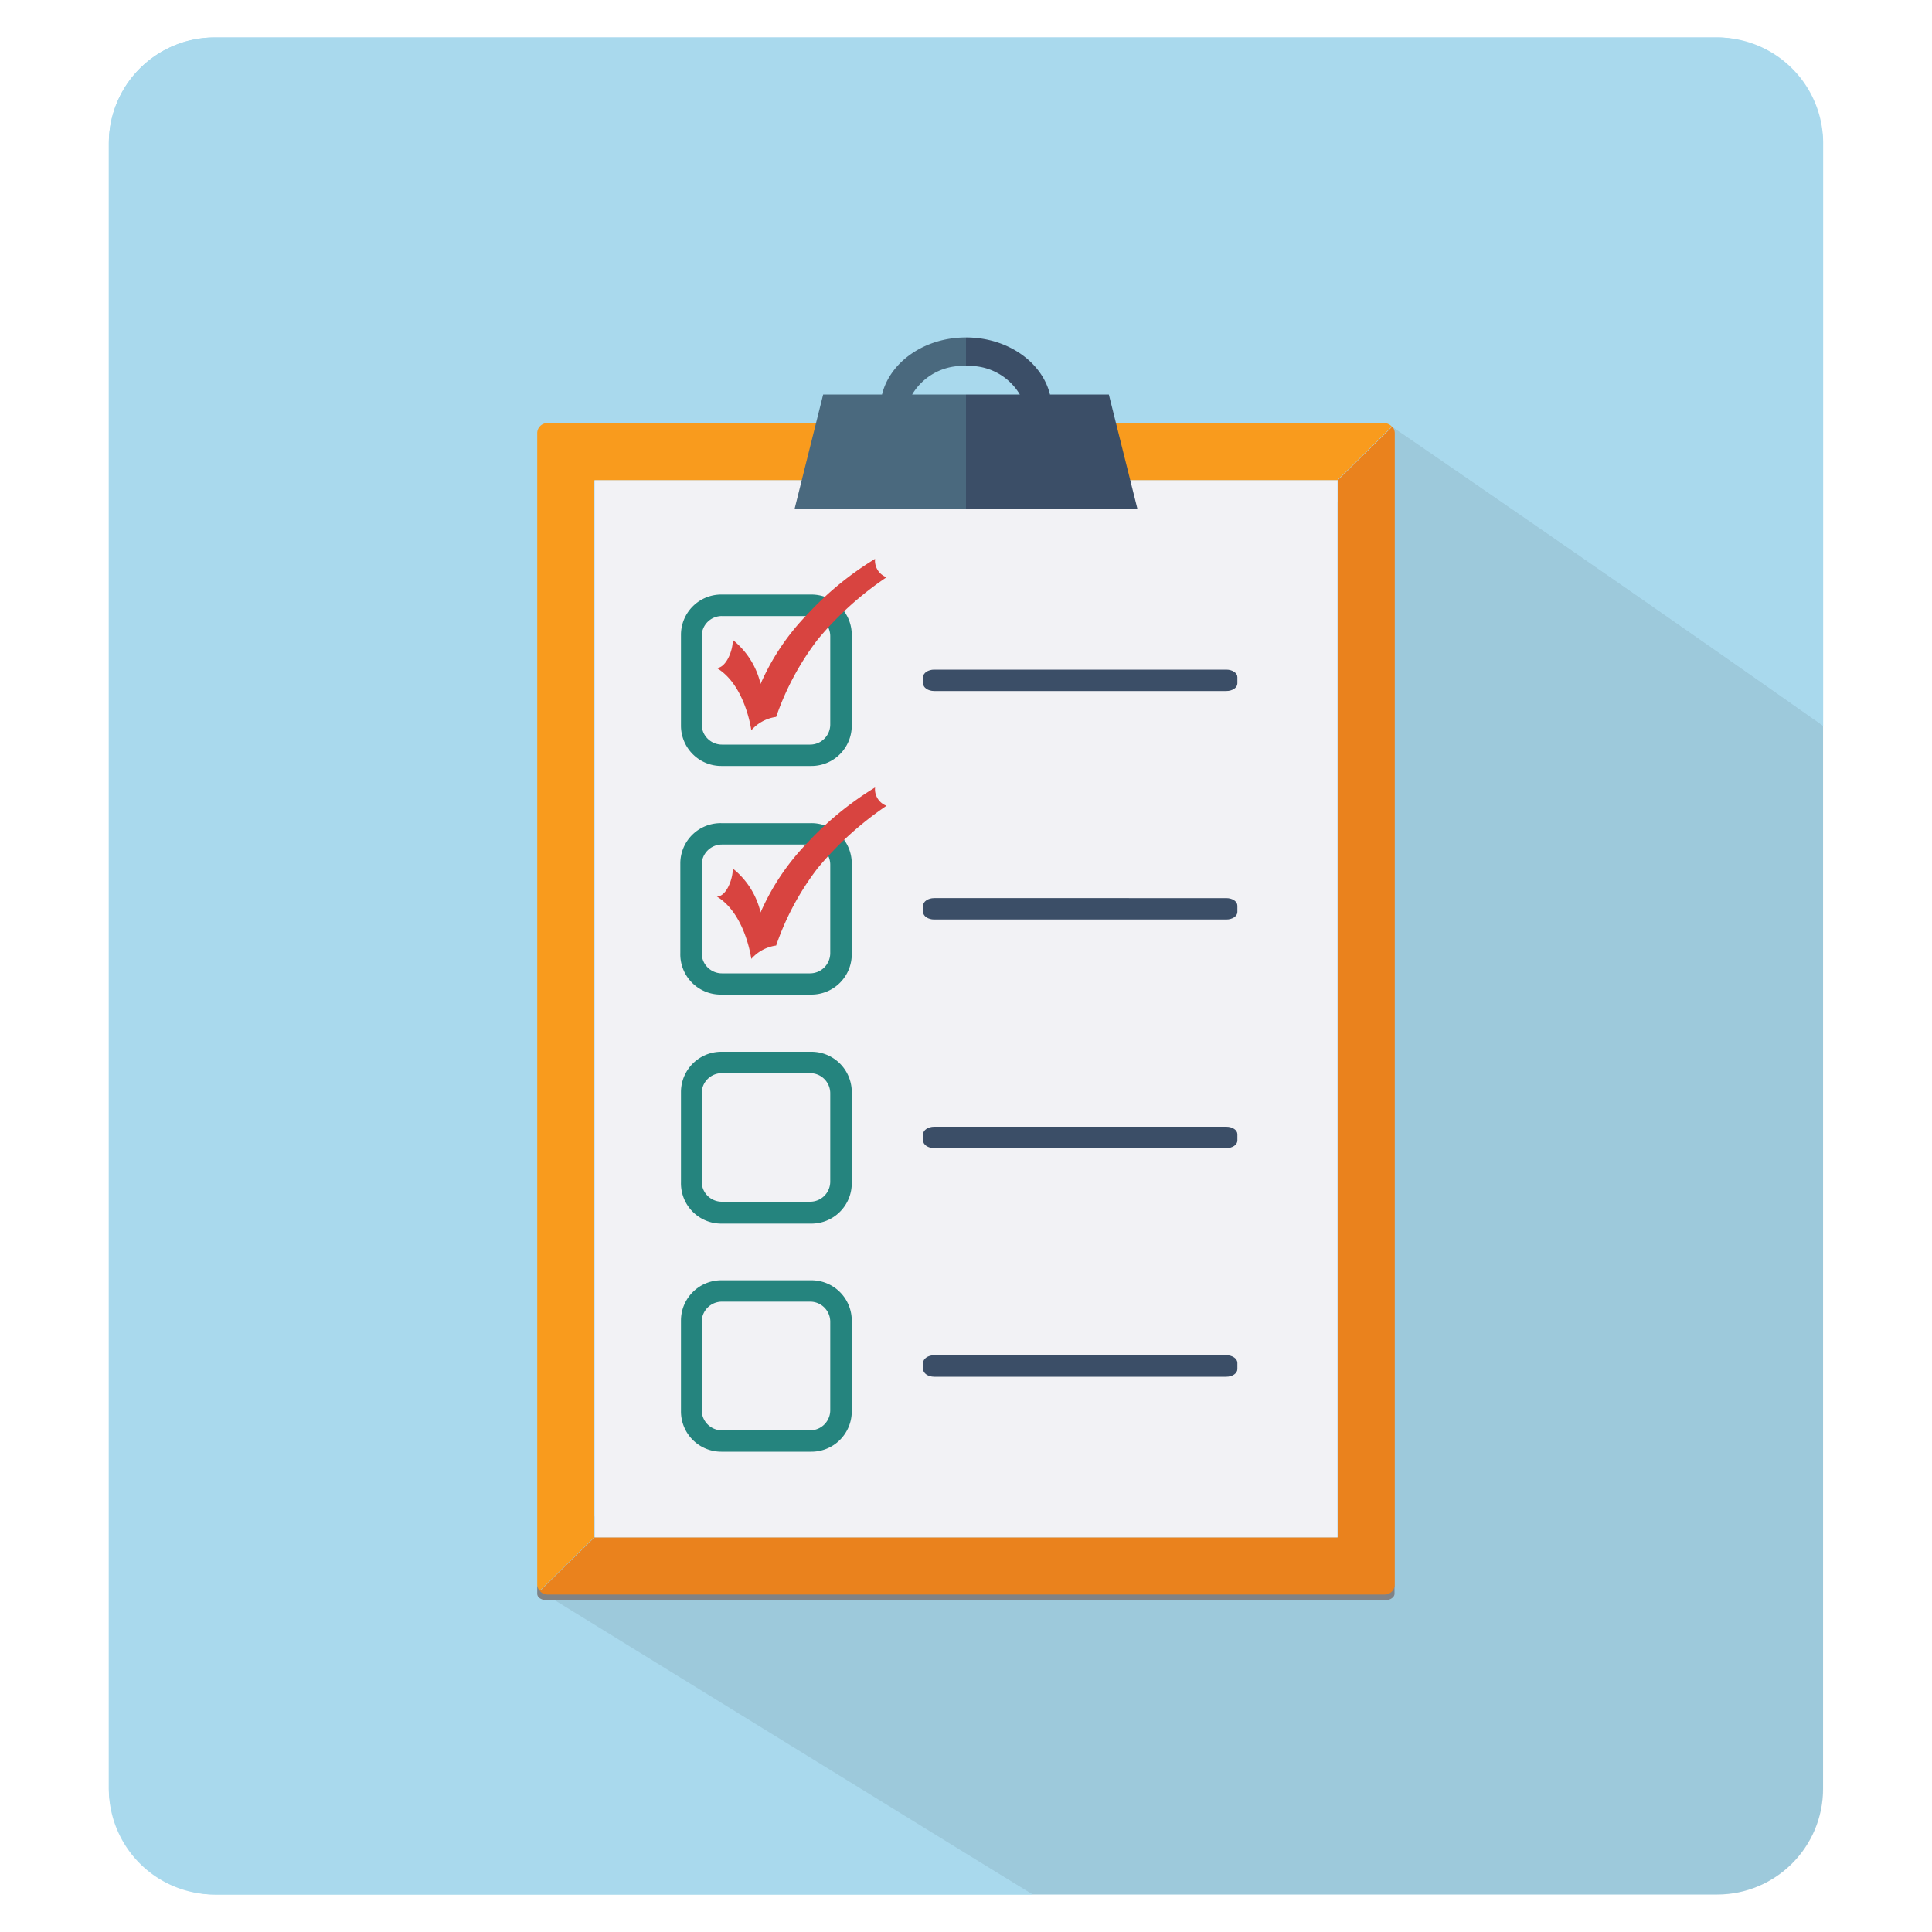 <svg id="Layer_1" data-name="Layer 1" xmlns="http://www.w3.org/2000/svg" viewBox="0 0 150 150"><defs><style>.cls-1{fill:#a9d9ed;}.cls-2{fill:#333;opacity:0.1;}.cls-3{fill:#808285;}.cls-4{fill:#ea821d;}.cls-5{fill:#f99b1d;}.cls-6{fill:#f2f2f5;}.cls-7{fill:#3b4e67;}.cls-8{fill:#4a697e;}.cls-9{fill:#25847e;}.cls-10{fill:#d84440;}</style></defs><rect class="cls-1" x="8.45" y="2.91" width="133.09" height="144.18" rx="8.22"/><path class="cls-2" d="M141.55,138.87V56.35c-17.25-12.14-33.47-23.23-33.47-23.23L41.73,123.74l38.44,23.35h53.16A8.22,8.22,0,0,0,141.55,138.87Z"/><path class="cls-1" d="M108.08,33.12s16.22,11.09,33.47,23.23V11.13a8.22,8.22,0,0,0-8.22-8.22H16.67a8.22,8.22,0,0,0-8.22,8.22V138.87a8.22,8.22,0,0,0,8.22,8.22h63.5L41.92,123.53Z"/><path class="cls-3" d="M107.49,123.53h-65a1,1,0,0,1-.59-.18.41.41,0,0,1-.19-.33v.72a.43.43,0,0,0,.19.34,1.06,1.06,0,0,0,.59.17h65c.43,0,.78-.23.78-.51V123C108.27,123.3,107.92,123.53,107.49,123.53Z"/><path class="cls-4" d="M41.92,123.53a.77.77,0,0,0,.59.27h65a.78.78,0,0,0,.78-.78V33.64a.79.79,0,0,0-.19-.52l-4.24,4.17v82.07H46.16Z"/><path class="cls-5" d="M107.49,32.85h-65a.78.78,0,0,0-.78.79V123a.76.76,0,0,0,.19.51l4.24-4.17V37.29h57.68l4.24-4.17A.8.8,0,0,0,107.49,32.85Z"/><rect class="cls-6" x="33.96" y="49.49" width="82.07" height="57.67" transform="translate(153.33 3.33) rotate(90)"/><path class="cls-7" d="M75,28.42a4.54,4.54,0,0,1,4.18,2.21H75v8.88H88.31l-2.22-8.88H81.52C80.9,28.1,78.22,26.2,75,26.2h0v2.22Z"/><path class="cls-8" d="M68.48,30.63H63.91l-2.22,8.88H75V30.63H70.82A4.54,4.54,0,0,1,75,28.42V26.2C71.78,26.2,69.1,28.1,68.48,30.63Z"/><path class="cls-9" d="M63,99.4H56a3.13,3.13,0,0,0-3.13,3.13v7A3.13,3.13,0,0,0,56,112.71h7a3.13,3.13,0,0,0,3.13-3.13v-7A3.13,3.13,0,0,0,63,99.4Zm1.46,10.08a1.56,1.56,0,0,1-1.56,1.57H56.05a1.57,1.57,0,0,1-1.57-1.57v-6.85a1.57,1.57,0,0,1,1.57-1.57H62.9a1.56,1.56,0,0,1,1.56,1.57Z"/><path class="cls-9" d="M63,81.66H56a3.13,3.13,0,0,0-3.13,3.13v7A3.13,3.13,0,0,0,56,95h7a3.13,3.13,0,0,0,3.13-3.13v-7A3.13,3.13,0,0,0,63,81.66Zm1.46,10.08A1.56,1.56,0,0,1,62.9,93.3H56.05a1.56,1.56,0,0,1-1.57-1.56V84.88a1.56,1.56,0,0,1,1.57-1.56H62.9a1.56,1.56,0,0,1,1.56,1.56Z"/><path class="cls-9" d="M63,63.91H56A3.13,3.13,0,0,0,52.82,67v7A3.13,3.13,0,0,0,56,77.22h7a3.13,3.13,0,0,0,3.13-3.13V67A3.13,3.13,0,0,0,63,63.91ZM64.46,74a1.57,1.57,0,0,1-1.56,1.57H56.05A1.57,1.57,0,0,1,54.48,74V67.14a1.57,1.57,0,0,1,1.57-1.57H62.9a1.56,1.56,0,0,1,1.56,1.57Z"/><path class="cls-9" d="M63,46.16H56a3.13,3.13,0,0,0-3.13,3.13v7.05A3.13,3.13,0,0,0,56,59.47h7a3.13,3.13,0,0,0,3.13-3.13V49.29A3.13,3.13,0,0,0,63,46.16Zm1.46,10.08a1.56,1.56,0,0,1-1.56,1.57H56.05a1.57,1.57,0,0,1-1.57-1.57V49.39a1.56,1.56,0,0,1,1.57-1.56H62.9a1.56,1.56,0,0,1,1.56,1.56Z"/><path class="cls-10" d="M58.33,74.45s-.45-3.49-2.67-4.84c.75,0,1.26-1.43,1.23-2.18a6.13,6.13,0,0,1,2.16,3.41,18.34,18.34,0,0,1,3.63-5.4,24.77,24.77,0,0,1,5.26-4.3,1.37,1.37,0,0,0,.89,1.42,25.45,25.45,0,0,0-5.35,4.85,21.08,21.08,0,0,0-3.22,6A3.13,3.13,0,0,0,58.33,74.45Z"/><path class="cls-10" d="M58.33,56.7s-.45-3.49-2.67-4.83c.75-.06,1.26-1.43,1.23-2.19a6.18,6.18,0,0,1,2.16,3.42,18.22,18.22,0,0,1,3.63-5.4,24.53,24.53,0,0,1,5.26-4.31,1.38,1.38,0,0,0,.89,1.43,25.13,25.13,0,0,0-5.35,4.84,21.34,21.34,0,0,0-3.22,6A3.13,3.13,0,0,0,58.33,56.7Z"/><path class="cls-7" d="M95.21,53.65H72.53c-.47,0-.86-.26-.86-.59v-.49c0-.32.39-.58.86-.58H95.21c.48,0,.86.26.86.58v.49C96.07,53.39,95.69,53.65,95.21,53.65Z"/><path class="cls-7" d="M95.21,71.39H72.53c-.47,0-.86-.26-.86-.58v-.49c0-.33.39-.59.86-.59H95.21c.48,0,.86.26.86.59v.49C96.07,71.13,95.69,71.39,95.21,71.39Z"/><path class="cls-7" d="M95.21,89.14H72.53c-.47,0-.86-.26-.86-.59v-.49c0-.32.39-.58.86-.58H95.21c.48,0,.86.26.86.58v.49C96.07,88.88,95.69,89.14,95.21,89.14Z"/><path class="cls-7" d="M95.21,106.89H72.53c-.47,0-.86-.27-.86-.59v-.49c0-.32.39-.59.86-.59H95.21c.48,0,.86.27.86.59v.49C96.07,106.62,95.69,106.89,95.21,106.89Z"/></svg>